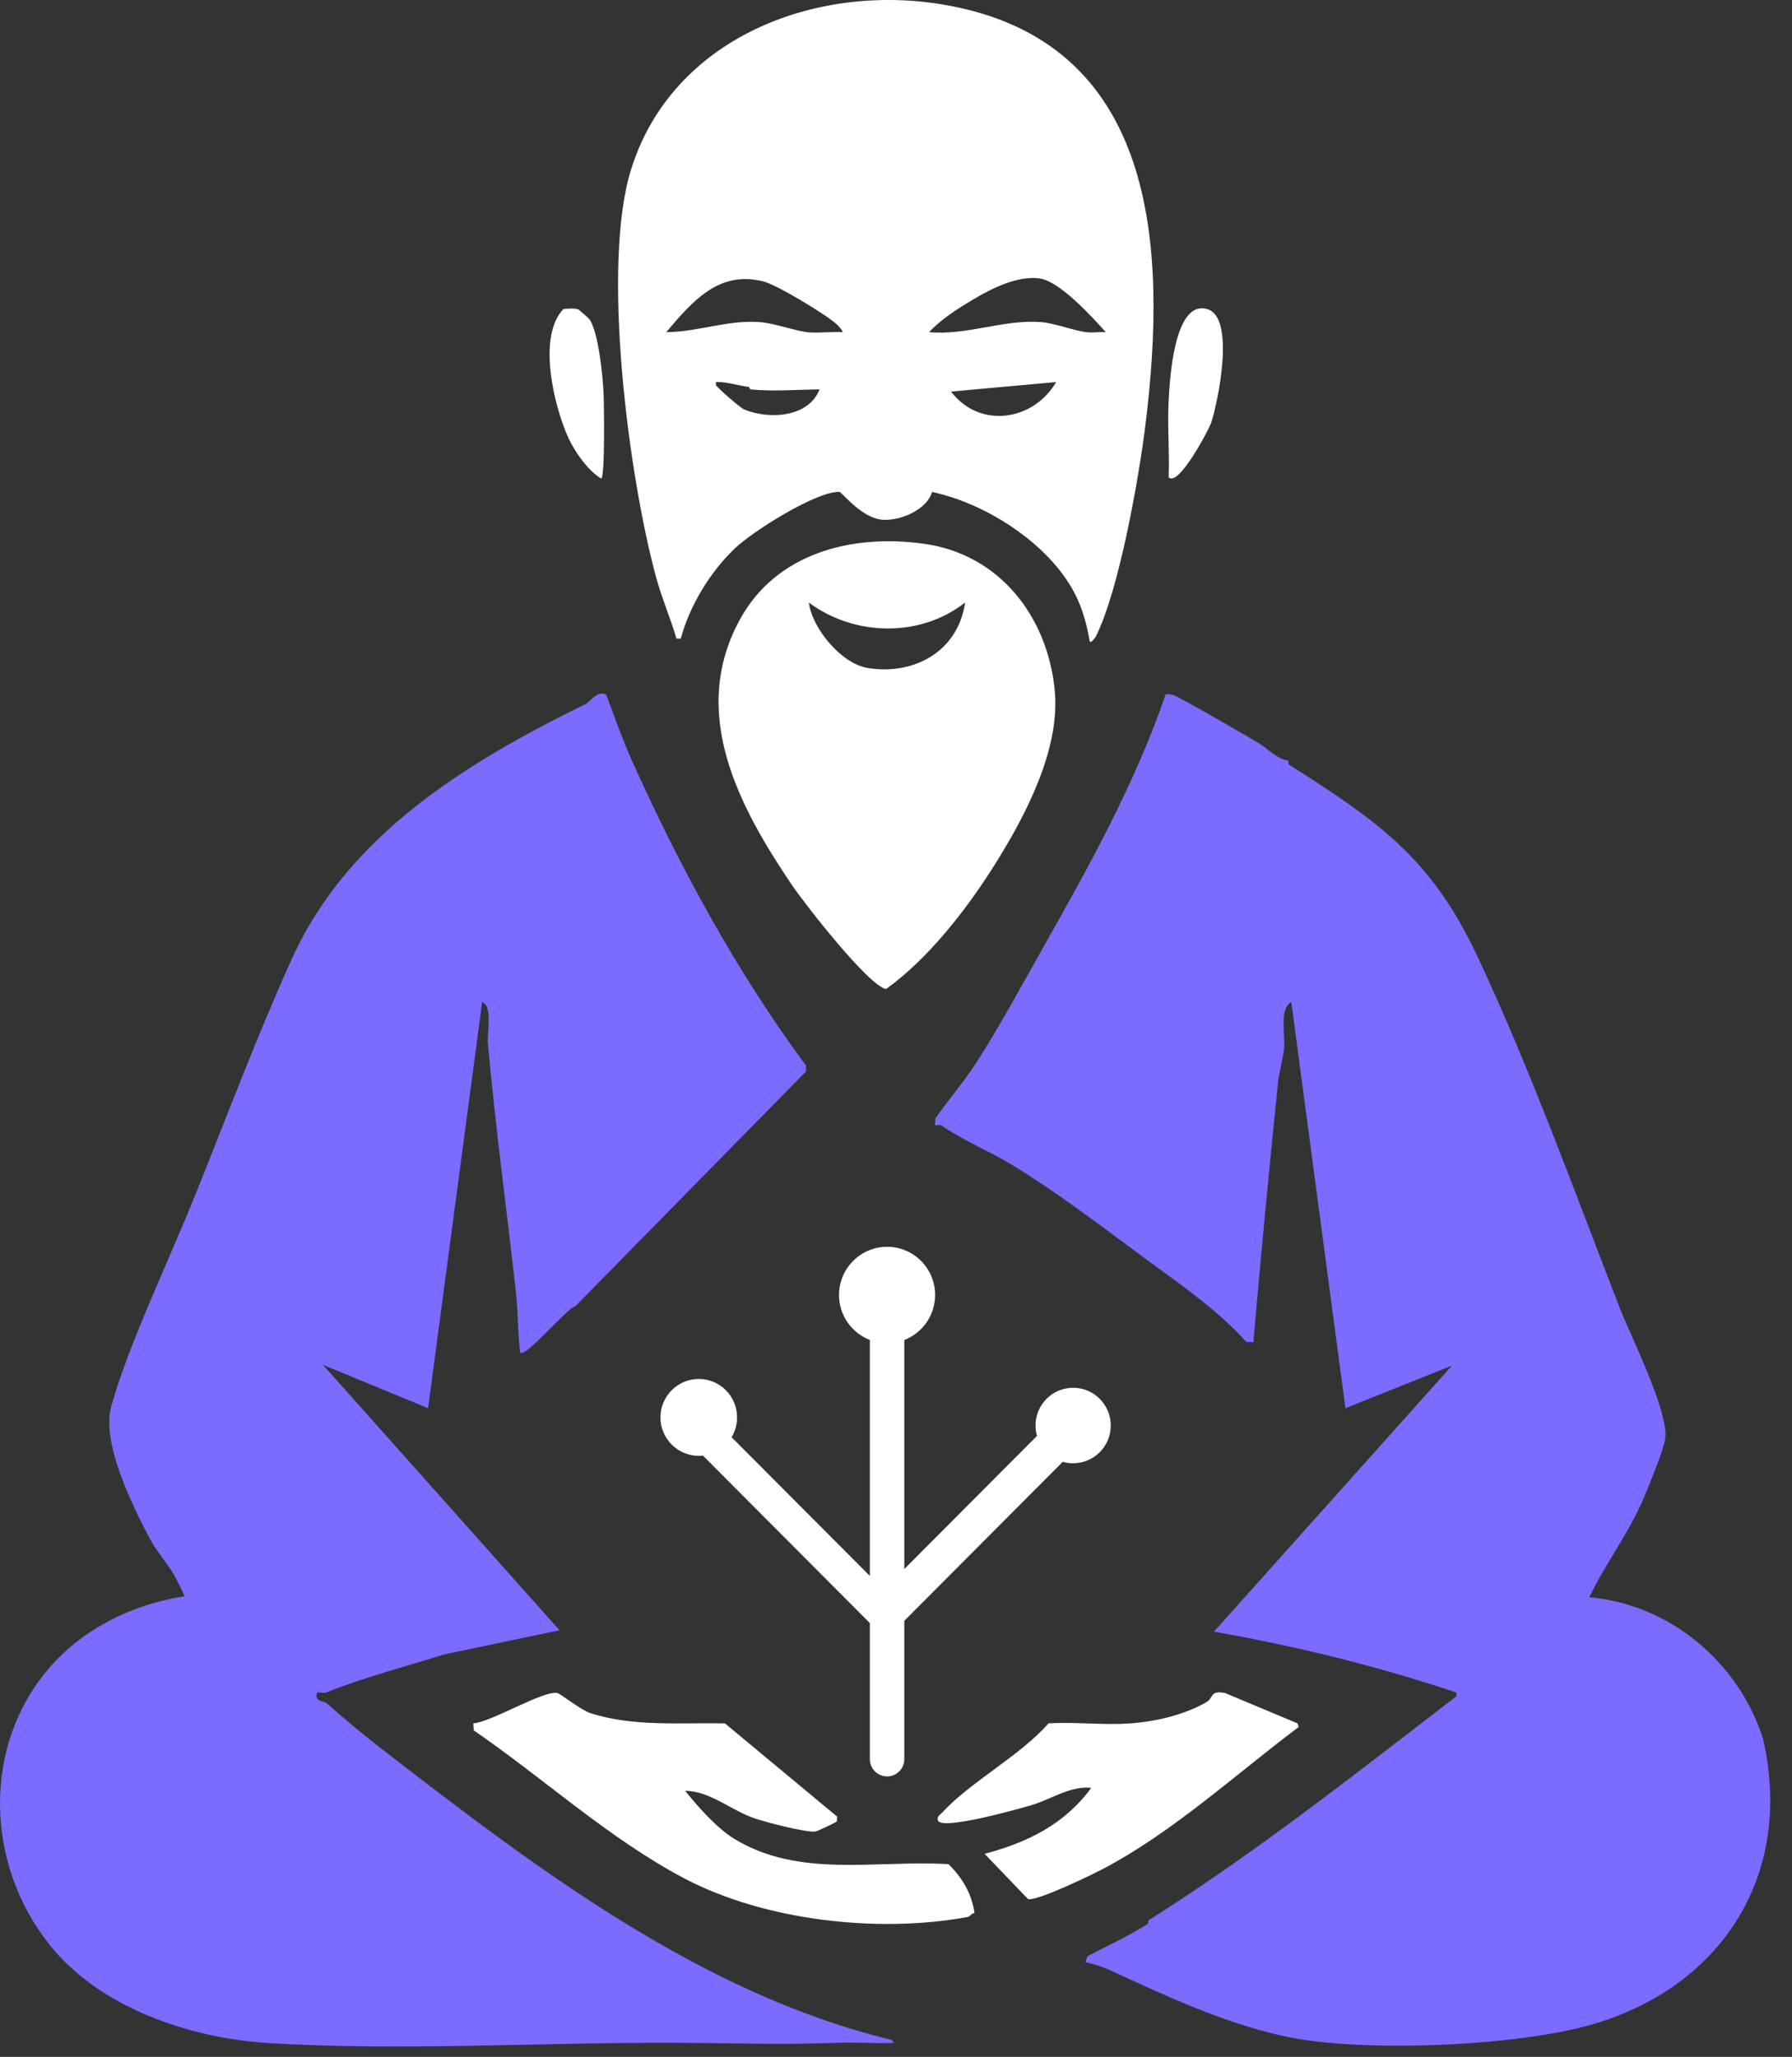 <svg width="61" height="70" viewBox="0 0 61 70" fill="none" xmlns="http://www.w3.org/2000/svg">
<rect x="0" y="0" width="61" height="70" fill="#333333" stroke="none"/>
<g clip-path="url(#clip0_31_3434)">
<path d="M12.945 59.481C12.334 59.009 11.703 58.481 11.123 57.967C11.016 57.872 10.685 57.931 10.794 57.601C10.885 57.586 11.028 57.629 11.106 57.598C12.394 57.082 13.768 56.73 15.106 56.306L19.047 55.481L10.995 46.45L14.572 47.923L16.413 34.104C16.784 34.255 16.573 35.135 16.609 35.528C16.867 38.364 17.246 41.153 17.56 43.954C17.632 44.602 17.626 45.367 17.705 46.028C17.86 46.248 19.362 44.453 19.577 44.463L27.439 36.461L27.436 36.263C25.059 33.054 23.092 29.418 21.488 25.833C21.17 25.122 20.908 24.366 20.632 23.635C20.321 23.49 20.107 23.875 19.928 23.962C15.92 25.927 11.865 28.391 9.951 32.597C8.778 35.175 7.708 38.029 6.621 40.73C5.777 42.828 4.361 45.788 3.786 47.86C3.445 49.089 4.488 51.199 5.09 52.349C5.31 52.769 5.711 53.229 5.91 53.57C5.961 53.658 6.293 54.29 6.272 54.326C4.525 54.594 2.845 55.414 1.682 56.757C-0.605 59.399 -0.511 63.405 1.668 66.161C3.376 68.322 6.437 69.359 9.125 69.528C13.546 69.806 18.515 69.501 23.004 69.521C24.828 69.529 26.651 69.594 28.467 69.521C29.119 69.494 29.78 69.548 30.433 69.524L30.359 69.425C23.796 67.833 18.135 63.494 12.945 59.482V59.481Z" fill="#7B6BFF"/>
<path d="M60.015 59.182C59.194 56.577 56.845 54.597 54.1 54.357C54.655 53.194 55.456 52.167 55.962 50.961C56.128 50.565 56.631 49.337 56.684 48.983C56.821 48.066 55.513 45.475 55.149 44.541C53.621 40.614 52.056 36.284 50.268 32.498C48.691 29.156 46.874 27.933 43.864 26.012L43.855 25.878C43.513 25.864 43.133 25.462 42.846 25.29C42.492 25.076 40.086 23.678 39.914 23.645C39.834 23.63 39.763 23.614 39.681 23.627C38.645 26.644 37.09 29.448 35.52 32.224C34.817 33.467 34.046 34.902 33.253 36.135C32.829 36.794 32.295 37.417 31.841 38.059L31.825 38.294C31.882 38.303 32 38.272 32.036 38.297C32.795 38.819 33.654 39.161 34.439 39.637C35.907 40.528 37.369 41.636 38.755 42.664C40.018 43.602 41.375 44.502 42.423 45.667L42.665 45.678C42.915 42.773 43.203 39.775 43.506 36.82C43.534 36.546 43.685 35.951 43.712 35.678C43.757 35.236 43.536 34.322 43.957 34.104L45.798 47.922L49.426 46.474L41.323 55.528C44.135 56.024 46.878 56.697 49.576 57.6L49.577 57.726C46.134 60.373 42.765 63.033 39.101 65.35C39.076 65.365 39.094 65.459 39.075 65.471C38.428 65.878 37.697 66.22 37.016 66.575L36.946 66.779C37.182 66.82 37.538 66.936 37.751 67.034C39.699 67.929 41.576 68.816 43.671 69.287C46.265 69.87 51.489 69.646 54.086 68.927C58.464 67.716 61.1 63.937 60.015 59.183L60.015 59.182Z" fill="#7B6BFF"/>
<path d="M39.781 16.244C40.114 16.59 41.156 14.61 41.231 14.379C41.465 13.658 42.055 10.821 41.108 10.524C39.951 10.161 39.813 12.995 39.779 13.673C39.737 14.526 39.814 15.391 39.781 16.244V16.244Z" fill="white"/>
<path d="M20.466 16.287C20.6 16.224 20.561 13.639 20.543 13.322C20.509 12.741 20.378 11.366 20.075 10.874C20.056 10.845 19.703 10.532 19.677 10.525C19.517 10.483 19.348 10.508 19.186 10.511C18.282 11.434 18.849 13.802 19.35 14.906C19.562 15.372 20.02 16.025 20.466 16.287H20.466Z" fill="white"/>
<path d="M23.026 21.732H23.174C23.471 20.623 24.168 19.471 25.014 18.663C25.623 18.082 27.767 16.728 28.568 16.738C28.659 16.739 29.323 17.647 30.062 17.689C30.68 17.724 31.562 17.331 31.726 16.743C33.609 17.136 35.887 18.602 36.694 20.425C36.892 20.872 37.011 21.35 37.097 21.831C37.15 21.895 37.288 21.689 37.302 21.662C38.101 20.07 38.77 16.244 38.989 14.476C39.735 8.456 39.441 1.359 32.059 0.148C27.713 -0.566 22.881 1.308 21.486 5.754C20.455 9.04 21.406 16.241 22.334 19.647C22.527 20.354 22.822 21.031 23.026 21.732V21.732ZM32.374 13.326L35.952 13.002C35.167 14.342 33.335 14.597 32.374 13.326ZM32.742 10.427C33.471 9.97 34.511 9.354 35.391 9.477C36.077 9.573 37.171 10.781 37.643 11.305C37.438 11.289 37.223 11.327 37.019 11.309C36.603 11.273 35.903 10.994 35.426 10.96C34.138 10.87 32.915 11.42 31.627 11.305C31.903 10.992 32.39 10.648 32.742 10.427L32.742 10.427ZM25.328 13.933C25.199 13.88 24.375 13.164 24.369 13.1C24.357 12.964 24.377 13.004 24.49 13.003C24.732 13 25.197 13.135 25.497 13.168C25.506 13.169 25.503 13.247 25.583 13.255C26.318 13.326 27.159 13.261 27.898 13.251C27.53 14.201 26.191 14.293 25.328 13.933ZM25.991 9.579C26.452 9.697 28.099 10.692 28.473 11.029C28.559 11.106 28.64 11.2 28.694 11.305C28.317 11.277 27.892 11.343 27.522 11.309C27.064 11.268 26.37 10.993 25.831 10.96C24.73 10.891 23.768 11.294 22.678 11.305C23.577 10.246 24.476 9.191 25.991 9.579H25.991Z" fill="white"/>
<path d="M35.904 23.502C35.667 21 34.037 18.869 31.463 18.507C29.002 18.16 26.417 18.816 25.178 21.098C23.451 24.277 25.154 27.455 26.973 30.142C27.385 30.749 29.566 33.554 30.162 33.659C31.591 32.633 32.903 30.952 33.848 29.447C34.895 27.782 36.096 25.518 35.904 23.502H35.904ZM29.537 22.733C28.636 22.585 27.649 21.391 27.533 20.506C29.08 21.656 31.313 21.71 32.852 20.506C32.618 22.155 31.128 22.992 29.537 22.733H29.537Z" fill="white"/>
<path d="M32.285 63.441C29.81 63.294 27.191 63.932 24.982 62.571C24.402 62.214 23.75 61.481 23.323 60.944C24.177 60.955 24.901 61.62 25.7 61.887C26.079 62.014 27.418 62.367 27.758 62.33C27.806 62.325 28.468 62.021 28.486 61.984L28.497 61.824L24.678 58.651C23.166 58.618 21.531 58.775 20.081 58.295C19.788 58.199 19.073 57.643 18.981 57.62C18.521 57.504 16.705 58.617 16.113 58.648L16.125 58.887C18.498 60.516 20.733 62.574 23.287 63.922C26.022 65.366 29.904 65.802 32.946 65.237C33.009 65.225 33.073 65.115 33.172 65.105C33.084 64.455 32.75 63.887 32.285 63.441Z" fill="white"/>
<path d="M44.207 58.772L44.169 58.65L41.704 57.618C41.167 57.517 41.331 57.778 41.057 57.934C40.293 58.366 39.344 58.588 38.466 58.651C37.57 58.715 36.597 58.596 35.692 58.649C34.742 59.739 33.01 60.658 32.08 61.678C32.004 61.763 31.883 61.81 31.929 61.961C32.084 62.296 34.713 61.55 35.12 61.43C35.77 61.238 36.431 60.768 37.146 60.844C36.237 62.086 34.97 62.706 33.516 63.089L34.996 64.631C35.336 64.694 37.199 63.789 37.634 63.556C39.977 62.304 42.087 60.365 44.207 58.773V58.772Z" fill="white"/>
<path d="M31.832 44.071C31.832 43.165 31.099 42.431 30.197 42.431C29.294 42.431 28.561 43.165 28.561 44.071C28.561 44.769 28.997 45.365 29.61 45.602V53.632L24.904 48.912C25.022 48.715 25.09 48.484 25.09 48.237C25.09 47.515 24.507 46.929 23.786 46.929C23.066 46.929 22.482 47.515 22.482 48.237C22.482 48.96 23.066 49.545 23.786 49.545C23.834 49.545 23.882 49.542 23.928 49.537L29.61 55.236V59.866C29.61 60.191 29.872 60.455 30.196 60.455C30.52 60.455 30.783 60.191 30.783 59.866V55.158L36.177 49.748C36.289 49.78 36.407 49.798 36.529 49.798C37.237 49.798 37.81 49.223 37.81 48.514C37.81 47.804 37.237 47.229 36.529 47.229C35.822 47.229 35.249 47.804 35.249 48.514C35.249 48.636 35.267 48.755 35.299 48.867L30.783 53.397V45.602C31.396 45.365 31.831 44.769 31.831 44.071H31.832Z" fill="white"/>
</g>
<defs>
<clipPath id="clip0_31_3434">
<rect width="60.259" height="69.645" fill="white"/>
</clipPath>
</defs>
</svg>
